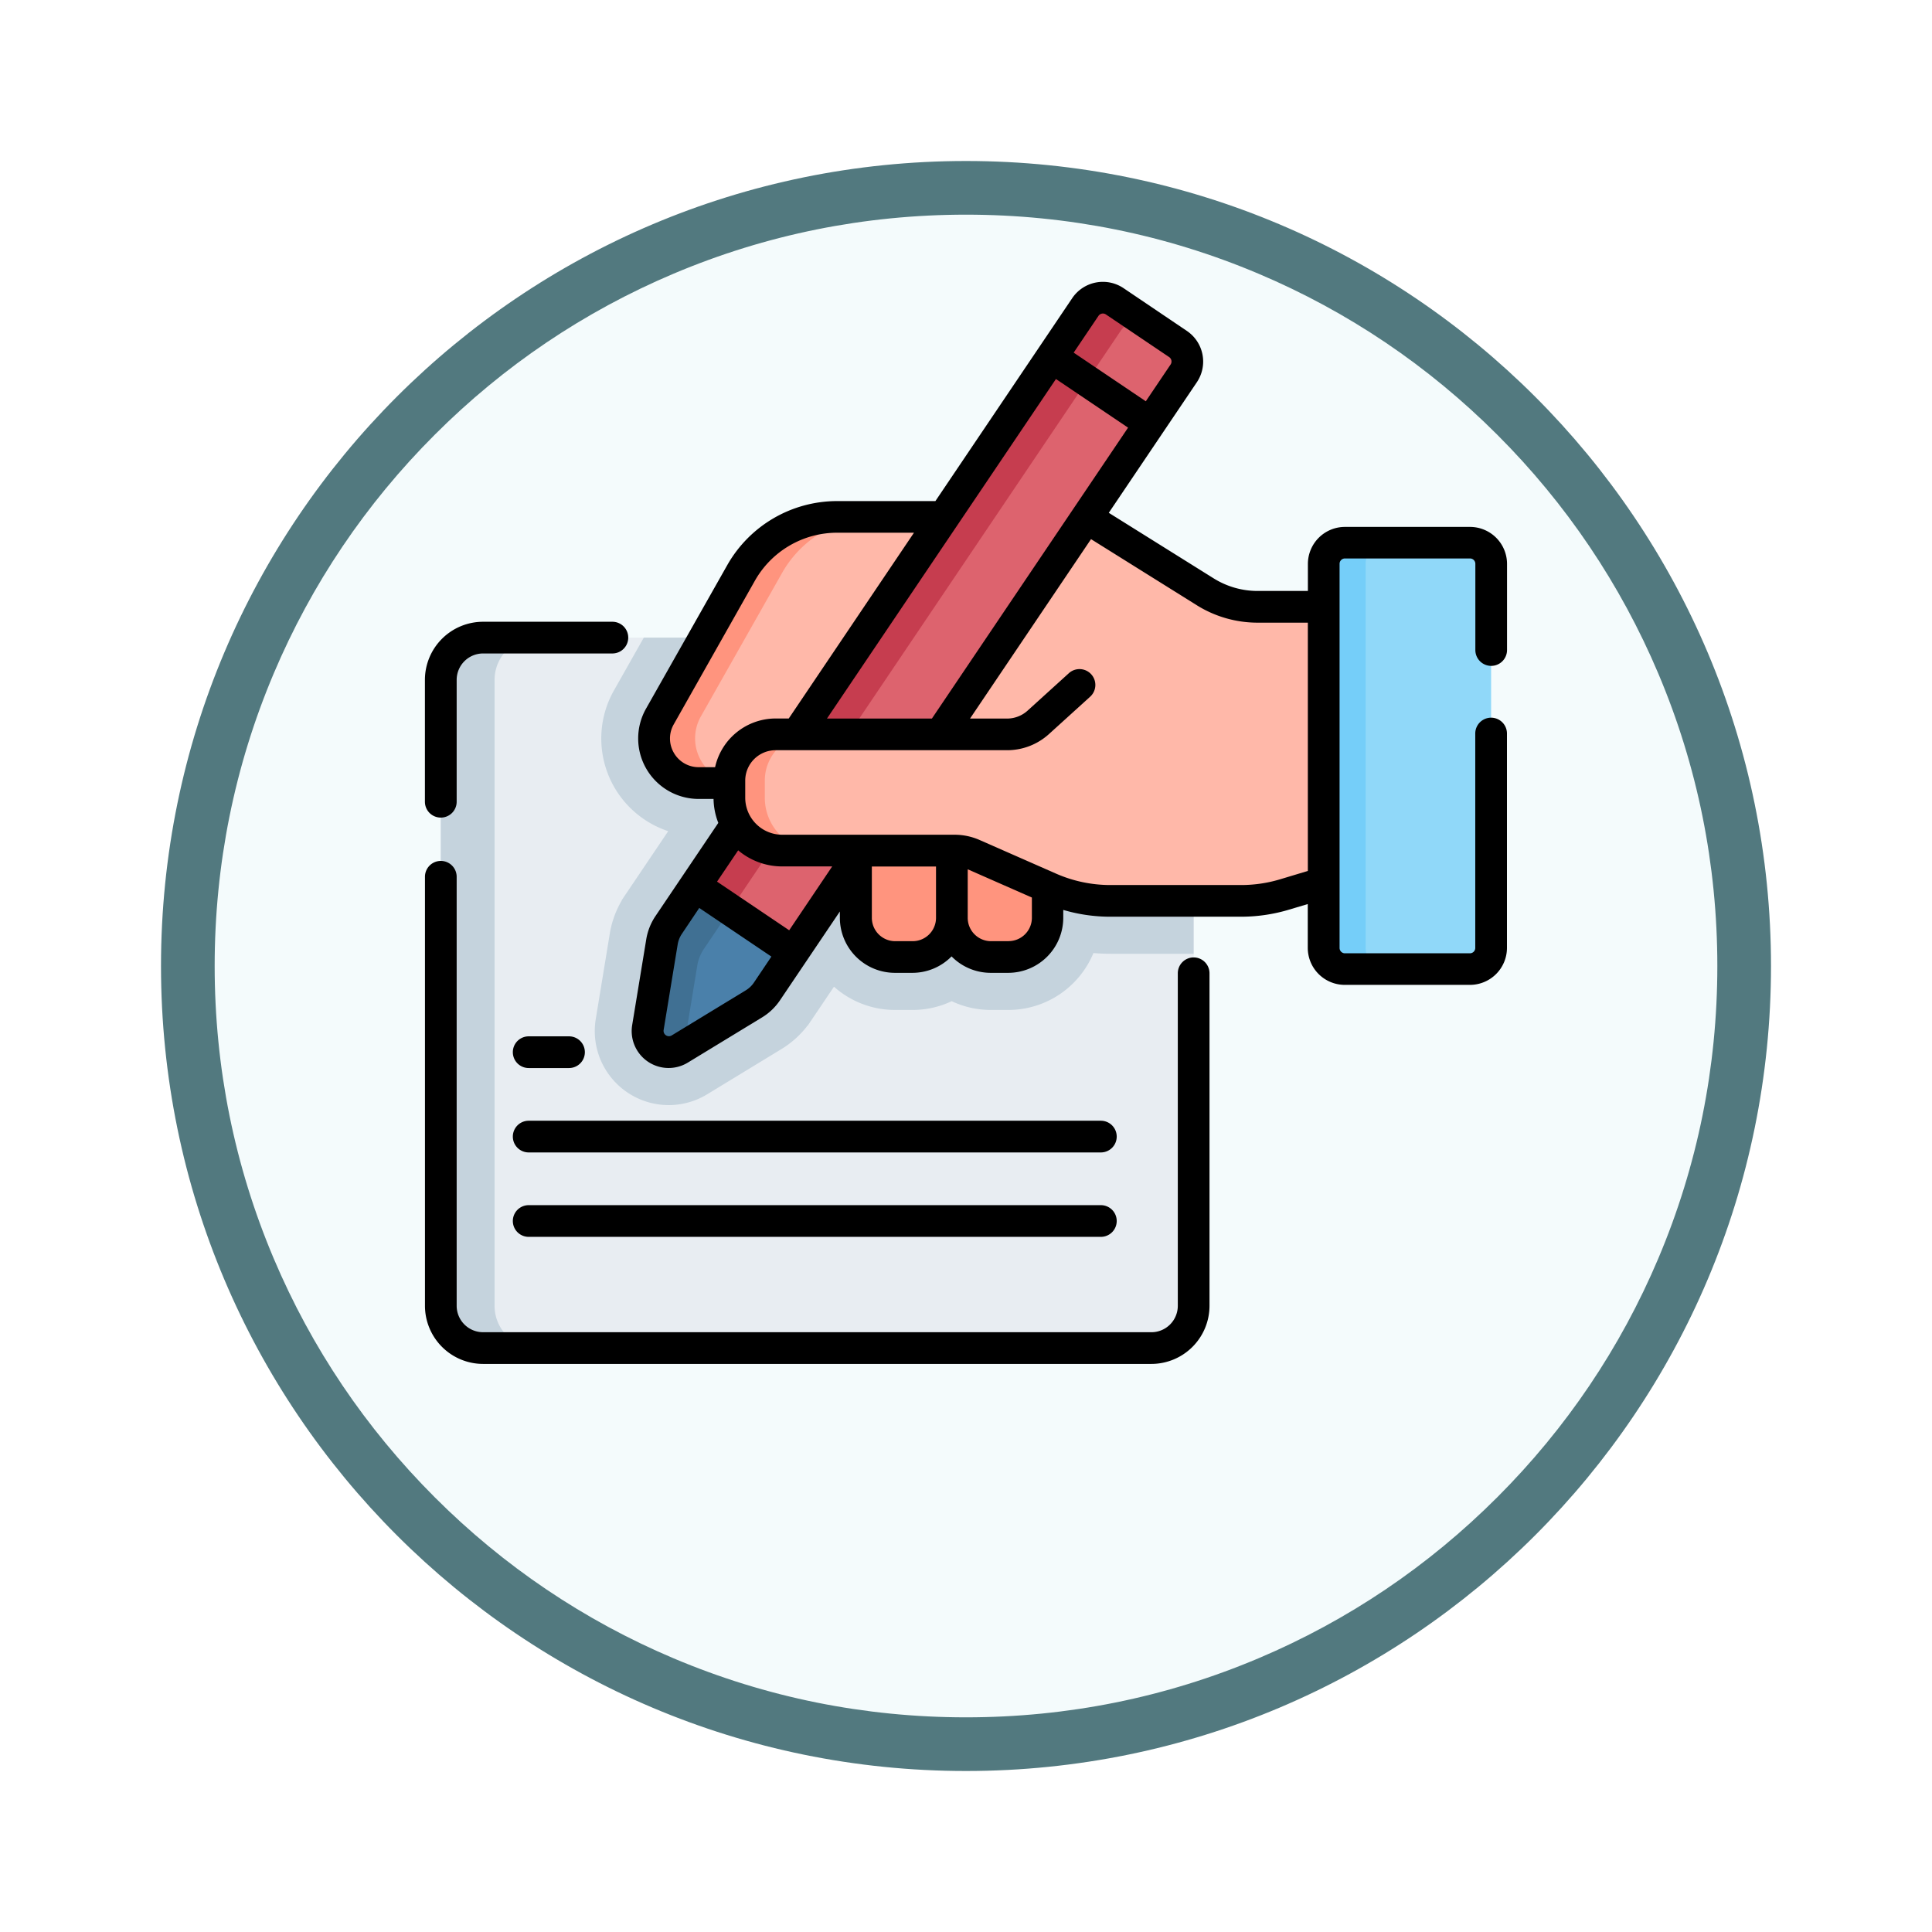 <svg xmlns="http://www.w3.org/2000/svg" xmlns:xlink="http://www.w3.org/1999/xlink" width="108" height="108" viewBox="0 0 108 108">
  <defs>
    <filter id="Trazado_982547" x="0" y="0" width="108" height="108" filterUnits="userSpaceOnUse">
      <feOffset dy="3" input="SourceAlpha"/>
      <feGaussianBlur stdDeviation="3" result="blur"/>
      <feFlood flood-opacity="0.161"/>
      <feComposite operator="in" in2="blur"/>
      <feComposite in="SourceGraphic"/>
    </filter>
  </defs>
  <g id="Grupo_1228241" data-name="Grupo 1228241" transform="translate(-827.01 -689)">
    <g id="Grupo_1227854" data-name="Grupo 1227854" transform="translate(630 -3783)">
      <g id="Grupo_1203964" data-name="Grupo 1203964" transform="translate(7 2516.532)">
        <g id="Grupo_1203625" data-name="Grupo 1203625" transform="translate(-14.49 905.468)">
          <g id="Grupo_1178314" data-name="Grupo 1178314" transform="translate(213.5 1056)">
            <g id="Grupo_1173988" data-name="Grupo 1173988">
              <g id="Grupo_1172010" data-name="Grupo 1172010">
                <g id="Grupo_1171046" data-name="Grupo 1171046">
                  <g id="Grupo_1148525" data-name="Grupo 1148525">
                    <g transform="matrix(1, 0, 0, 1, -9, -6)" filter="url(#Trazado_982547)">
                      <g id="Trazado_982547-2" data-name="Trazado 982547" transform="translate(9 6)" fill="#f4fbfc">
                        <path d="M 45 88.5 C 39.127 88.5 33.43 87.35 28.068 85.082 C 22.889 82.891 18.236 79.755 14.241 75.759 C 10.245 71.764 7.109 67.111 4.918 61.932 C 2.65 56.57 1.5 50.873 1.5 45 C 1.5 39.127 2.65 33.43 4.918 28.068 C 7.109 22.889 10.245 18.236 14.241 14.241 C 18.236 10.245 22.889 7.109 28.068 4.918 C 33.43 2.65 39.127 1.5 45 1.5 C 50.873 1.5 56.57 2.65 61.932 4.918 C 67.111 7.109 71.764 10.245 75.759 14.241 C 79.755 18.236 82.891 22.889 85.082 28.068 C 87.35 33.43 88.5 39.127 88.5 45 C 88.5 50.873 87.35 56.57 85.082 61.932 C 82.891 67.111 79.755 71.764 75.759 75.759 C 71.764 79.755 67.111 82.891 61.932 85.082 C 56.57 87.35 50.873 88.5 45 88.5 Z" stroke="none"/>
                        <path d="M 45 3 C 39.329 3 33.829 4.11 28.653 6.299 C 23.652 8.415 19.16 11.443 15.302 15.302 C 11.443 19.16 8.415 23.652 6.299 28.653 C 4.11 33.829 3 39.329 3 45 C 3 50.671 4.11 56.171 6.299 61.347 C 8.415 66.348 11.443 70.84 15.302 74.698 C 19.16 78.557 23.652 81.585 28.653 83.701 C 33.829 85.89 39.329 87 45 87 C 50.671 87 56.171 85.89 61.347 83.701 C 66.348 81.585 70.84 78.557 74.698 74.698 C 78.557 70.84 81.585 66.348 83.701 61.347 C 85.89 56.171 87 50.671 87 45 C 87 39.329 85.89 33.829 83.701 28.653 C 81.585 23.652 78.557 19.16 74.698 15.302 C 70.84 11.443 66.348 8.415 61.347 6.299 C 56.171 4.11 50.671 3 45 3 M 45 0 C 69.853 0 90 20.147 90 45 C 90 69.853 69.853 90 45 90 C 20.147 90 0 69.853 0 45 C 0 20.147 20.147 0 45 0 Z" stroke="none" fill="#52797f"/>
                      </g>
                    </g>
                  </g>
                </g>
              </g>
            </g>
          </g>
        </g>
      </g>
    </g>
    <g id="escritura" transform="translate(850.763 704.755)">
      <g id="Grupo_1228239" data-name="Grupo 1228239" transform="translate(0.889 0.887)">
        <g id="Grupo_1228217" data-name="Grupo 1228217" transform="translate(0 19.002)">
          <path id="Trazado_1179028" data-name="Trazado 1179028" d="M9.866,168.345H47.224a2.363,2.363,0,0,1,2.363,2.363V205.7a2.363,2.363,0,0,1-2.363,2.363H9.866A2.363,2.363,0,0,1,7.5,205.7V170.708a2.363,2.363,0,0,1,2.363-2.363Z" transform="translate(-7.503 -168.345)" fill="#e8edf2"/>
        </g>
        <g id="Grupo_1228218" data-name="Grupo 1228218" transform="translate(8.605 19.002)">
          <path id="Trazado_1179029" data-name="Trazado 1179029" d="M113.821,170.708a2.363,2.363,0,0,0-2.363-2.363H83.084L81.413,171.3a5.456,5.456,0,0,0,3.036,7.864l-2.426,3.6-.177.263.009.006a5.357,5.357,0,0,0-.67,1.842l-.787,4.794a4.137,4.137,0,0,0,4.082,4.808h0a4.131,4.131,0,0,0,2.149-.606l4.15-2.527a5.274,5.274,0,0,0,1.457-1.311l.008.006,1.471-2.181a5.122,5.122,0,0,0,3.413,1.3h.978a5.114,5.114,0,0,0,2.19-.49,5.114,5.114,0,0,0,2.19.49h.978a5.152,5.152,0,0,0,4.754-3.18q.474.039.954.039h4.648V170.708Z" transform="translate(-80.342 -168.345)" fill="#c5d3dd"/>
        </g>
        <g id="Grupo_1228219" data-name="Grupo 1228219" transform="translate(0 19.002)">
          <path id="Trazado_1179030" data-name="Trazado 1179030" d="M10.508,205.7V170.708a2.363,2.363,0,0,1,2.363-2.363H9.866A2.363,2.363,0,0,0,7.5,170.708V205.7a2.363,2.363,0,0,0,2.363,2.363h3.005A2.363,2.363,0,0,1,10.508,205.7Z" transform="translate(-7.503 -168.345)" fill="#c5d3dd"/>
        </g>
        <g id="Grupo_1228220" data-name="Grupo 1228220" transform="translate(11.919 12.255)">
          <path id="Trazado_1179031" data-name="Trazado 1179031" d="M142.135,116.265a5.532,5.532,0,0,1-2.932-.841l-6.693-4.183H118.622a6.159,6.159,0,0,0-5.36,3.126l-4.544,8.029a2.5,2.5,0,0,0,2.171,3.724h1.718v.822a2.954,2.954,0,0,0,2.954,2.954h4.112l1.956,2.673h7.358l1.4-.63.105.046a8.469,8.469,0,0,0,3.412.718h7.3a8.468,8.468,0,0,0,2.43-.356l3.149-.943V116.265Z" transform="translate(-108.39 -111.241)" fill="#ffb8a9"/>
        </g>
        <g id="Grupo_1228221" data-name="Grupo 1228221" transform="translate(23.2 30.91)">
          <path id="Trazado_1179032" data-name="Trazado 1179032" d="M209.412,269.141h-5.529V272.9a2.19,2.19,0,0,0,2.19,2.19h.978a2.19,2.19,0,0,0,2.19-2.19,2.19,2.19,0,0,0,2.19,2.19h.978a2.19,2.19,0,0,0,2.19-2.19v-1.714l-4.14-1.822A2.607,2.607,0,0,0,209.412,269.141Z" transform="translate(-203.883 -269.141)" fill="#ff947e"/>
        </g>
        <g id="Grupo_1228222" data-name="Grupo 1228222" transform="translate(11.919 12.255)">
          <path id="Trazado_1179033" data-name="Trazado 1179033" d="M111.005,122.395l4.544-8.029a6.159,6.159,0,0,1,5.36-3.126h-2.29a6.159,6.159,0,0,0-5.36,3.126l-4.544,8.029a2.5,2.5,0,0,0,2.171,3.724h2.29A2.5,2.5,0,0,1,111.005,122.395Z" transform="translate(-108.389 -111.24)" fill="#ff947e"/>
        </g>
        <g id="Grupo_1228223" data-name="Grupo 1228223" transform="translate(11.559 32.882)">
          <path id="Trazado_1179034" data-name="Trazado 1179034" d="M107.99,285.836l-1.474,2.186a2.363,2.363,0,0,0-.373.938l-.787,4.794a1.181,1.181,0,0,0,1.78,1.2l4.15-2.527a2.364,2.364,0,0,0,.73-.7l1.474-2.186Z" transform="translate(-105.34 -285.836)" fill="#4a80aa"/>
        </g>
        <g id="Grupo_1228226" data-name="Grupo 1228226" transform="translate(14.208)">
          <g id="Grupo_1228225" data-name="Grupo 1228225">
            <g id="Grupo_1228224" data-name="Grupo 1228224">
              <path id="Trazado_1179035" data-name="Trazado 1179035" d="M133.269,44.1l-5.5-3.709L149.59,8.027a1.181,1.181,0,0,1,1.64-.319l3.542,2.388a1.181,1.181,0,0,1,.319,1.64Z" transform="translate(-127.768 -7.506)" fill="#dd636e"/>
            </g>
          </g>
        </g>
        <g id="Grupo_1228227" data-name="Grupo 1228227" transform="translate(11.558 32.882)">
          <path id="Trazado_1179036" data-name="Trazado 1179036" d="M108.117,290.292a2.364,2.364,0,0,1,.373-.938l1.474-2.186-1.975-1.332-1.474,2.186a2.364,2.364,0,0,0-.373.938l-.787,4.794a1.181,1.181,0,0,0,1.78,1.2l.24-.146Z" transform="translate(-105.339 -285.836)" fill="#407093"/>
        </g>
        <g id="Grupo_1228230" data-name="Grupo 1228230" transform="translate(14.208 0)">
          <g id="Grupo_1228229" data-name="Grupo 1228229">
            <g id="Grupo_1228228" data-name="Grupo 1228228">
              <path id="Trazado_1179037" data-name="Trazado 1179037" d="M153.206,9.04l-1.975-1.332a1.181,1.181,0,0,0-1.64.319L127.769,40.388l1.975,1.332L151.566,9.358a1.181,1.181,0,0,1,1.64-.319Z" transform="translate(-127.769 -7.506)" fill="#c63d4f"/>
            </g>
          </g>
        </g>
        <g id="Grupo_1228231" data-name="Grupo 1228231" transform="translate(16.135 21.647)">
          <path id="Trazado_1179038" data-name="Trazado 1179038" d="M161.345,192.832a2.6,2.6,0,0,1-1.746.674H146.658a2.58,2.58,0,0,0-2.58,2.58v.964A2.954,2.954,0,0,0,147.032,200h9.641l6.978-9.262Z" transform="translate(-144.078 -190.741)" fill="#ffb8a9"/>
        </g>
        <g id="Grupo_1228232" data-name="Grupo 1228232" transform="translate(16.135 24.412)">
          <path id="Trazado_1179039" data-name="Trazado 1179039" d="M146.054,217.685v-.964a2.58,2.58,0,0,1,2.58-2.58h-1.976a2.58,2.58,0,0,0-2.58,2.58v.964a2.954,2.954,0,0,0,2.954,2.954h1.976A2.954,2.954,0,0,1,146.054,217.685Z" transform="translate(-144.078 -214.141)" fill="#ff947e"/>
        </g>
        <g id="Grupo_1228235" data-name="Grupo 1228235" transform="translate(49.359 13.694)">
          <g id="Grupo_1228234" data-name="Grupo 1228234">
            <g id="Grupo_1228233" data-name="Grupo 1228233">
              <path id="Trazado_1179040" data-name="Trazado 1179040" d="M425.3,124.6v21.472a1.181,1.181,0,0,0,1.181,1.181h6.994a1.181,1.181,0,0,0,1.181-1.181V124.6a1.181,1.181,0,0,0-1.181-1.181h-6.994A1.181,1.181,0,0,0,425.3,124.6Z" transform="translate(-425.303 -123.421)" fill="#90d8f9"/>
            </g>
          </g>
        </g>
        <g id="Grupo_1228238" data-name="Grupo 1228238" transform="translate(49.359 13.694)">
          <g id="Grupo_1228237" data-name="Grupo 1228237">
            <g id="Grupo_1228236" data-name="Grupo 1228236">
              <path id="Trazado_1179041" data-name="Trazado 1179041" d="M427.642,146.074V124.6a1.181,1.181,0,0,1,1.181-1.181h-2.339A1.181,1.181,0,0,0,425.3,124.6v21.472a1.181,1.181,0,0,0,1.181,1.181h2.339A1.181,1.181,0,0,1,427.642,146.074Z" transform="translate(-425.303 -123.421)" fill="#75cef9"/>
            </g>
          </g>
        </g>
      </g>
      <g id="Grupo_1228240" data-name="Grupo 1228240" transform="translate(0.003 0)">
        <path id="Trazado_1179042" data-name="Trazado 1179042" d="M.889,171.792a.886.886,0,0,0,.886-.886v-6.812a1.478,1.478,0,0,1,1.477-1.477H10.48a.886.886,0,1,0,0-1.772H3.252A3.253,3.253,0,0,0,0,164.094v6.812a.886.886,0,0,0,.886.886Z" transform="translate(-0.003 -141.843)"/>
        <path id="Trazado_1179043" data-name="Trazado 1179043" d="M42.973,279.4a.886.886,0,0,0-.886.886v18.588a1.478,1.478,0,0,1-1.477,1.477H3.252a1.478,1.478,0,0,1-1.477-1.477V274.891a.886.886,0,0,0-1.772,0v23.983a3.253,3.253,0,0,0,3.249,3.249H40.61a3.253,3.253,0,0,0,3.249-3.249V280.285A.886.886,0,0,0,42.973,279.4Z" transform="translate(-0.003 -241.634)"/>
        <path id="Trazado_1179044" data-name="Trazado 1179044" d="M145.885,21.468a.886.886,0,0,0,.886-.886V15.763A2.07,2.07,0,0,0,144.7,13.7h-6.994a2.07,2.07,0,0,0-2.067,2.067V17.28h-2.809a4.639,4.639,0,0,1-2.462-.706l-5.859-3.662,3.038-4.506h0l1.884-2.793a2.067,2.067,0,0,0-.558-2.87L125.335.354a2.067,2.067,0,0,0-2.87.558l-7.649,11.344h-5.5a7.057,7.057,0,0,0-6.132,3.575l-4.544,8.029a3.381,3.381,0,0,0,2.943,5.046h.832a3.814,3.814,0,0,0,.266,1.339l-3.515,5.213a3.271,3.271,0,0,0-.512,1.29l-.787,4.794a2.064,2.064,0,0,0,3.115,2.1l4.15-2.527a3.227,3.227,0,0,0,1-.958l3.344-4.96v.354a3.08,3.08,0,0,0,3.076,3.076h.978a3.067,3.067,0,0,0,2.19-.919,3.067,3.067,0,0,0,2.19.919h.978a3.08,3.08,0,0,0,3.076-3.076V35.11a9.3,9.3,0,0,0,2.631.38h7.3a9.348,9.348,0,0,0,2.684-.393l1.053-.315v2.454A2.07,2.07,0,0,0,137.71,39.3H144.7a2.07,2.07,0,0,0,2.067-2.067V25.25a.886.886,0,1,0-1.772,0V37.235a.3.3,0,0,1-.3.3H137.71a.3.3,0,0,1-.3-.3V15.763a.3.3,0,0,1,.3-.3H144.7a.3.3,0,0,1,.3.3v4.819a.886.886,0,0,0,.886.886Zm-37.13,2.945,12.8-18.981,4.032,2.719L114.62,24.413ZM123.934,1.9a.3.3,0,0,1,.41-.08l3.542,2.388a.3.3,0,0,1,.08.41l-1.388,2.059-4.032-2.719ZM100.2,26.336a1.593,1.593,0,0,1-.01-1.6L104.73,16.7a5.282,5.282,0,0,1,4.589-2.676h4.3l-7,10.385h-.733a3.472,3.472,0,0,0-3.385,2.722h-.913A1.594,1.594,0,0,1,100.2,26.336Zm6.443,9.912-4.032-2.719,1.18-1.75a3.821,3.821,0,0,0,2.47.9h2.786Zm-1.969,2.92a1.465,1.465,0,0,1-.456.436l-4.15,2.527a.3.3,0,0,1-.445-.3l.787-4.794a1.489,1.489,0,0,1,.233-.587L101.616,35l4.032,2.719Zm8.868-2.31h-.978a1.306,1.306,0,0,1-1.3-1.3V32.683h3.587v2.871A1.306,1.306,0,0,1,113.538,36.858Zm5.359,0h-.978a1.306,1.306,0,0,1-1.3-1.3V32.839l3.587,1.579v1.136a1.306,1.306,0,0,1-1.3,1.3ZM134.08,33.4a7.579,7.579,0,0,1-2.176.319h-7.3a7.539,7.539,0,0,1-3.055-.643L117.3,31.207a3.471,3.471,0,0,0-1.406-.3h-9.641a2.07,2.07,0,0,1-2.067-2.067v-.964a1.7,1.7,0,0,1,1.694-1.694h12.941a3.479,3.479,0,0,0,2.341-.9l2.305-2.091a.886.886,0,0,0-1.191-1.313l-2.305,2.091a1.71,1.71,0,0,1-1.151.444h-2.068l6.764-10.03,5.911,3.694a6.411,6.411,0,0,0,3.4.975h2.809V32.931Z" transform="translate(-86.283 0)"/>
        <path id="Trazado_1179045" data-name="Trazado 1179045" d="M42.469,358.778h2.254a.886.886,0,1,0,0-1.772H42.469a.886.886,0,1,0,0,1.772Z" transform="translate(-36.671 -314.829)"/>
        <path id="Trazado_1179046" data-name="Trazado 1179046" d="M74.454,396.946H42.469a.886.886,0,1,0,0,1.772H74.454a.886.886,0,1,0,0-1.772Z" transform="translate(-36.671 -350.051)"/>
        <path id="Trazado_1179047" data-name="Trazado 1179047" d="M74.454,436.887H42.469a.886.886,0,0,0,0,1.772H74.454a.886.886,0,0,0,0-1.772Z" transform="translate(-36.671 -385.273)"/>
      </g>
    </g>
  </g>
</svg>
